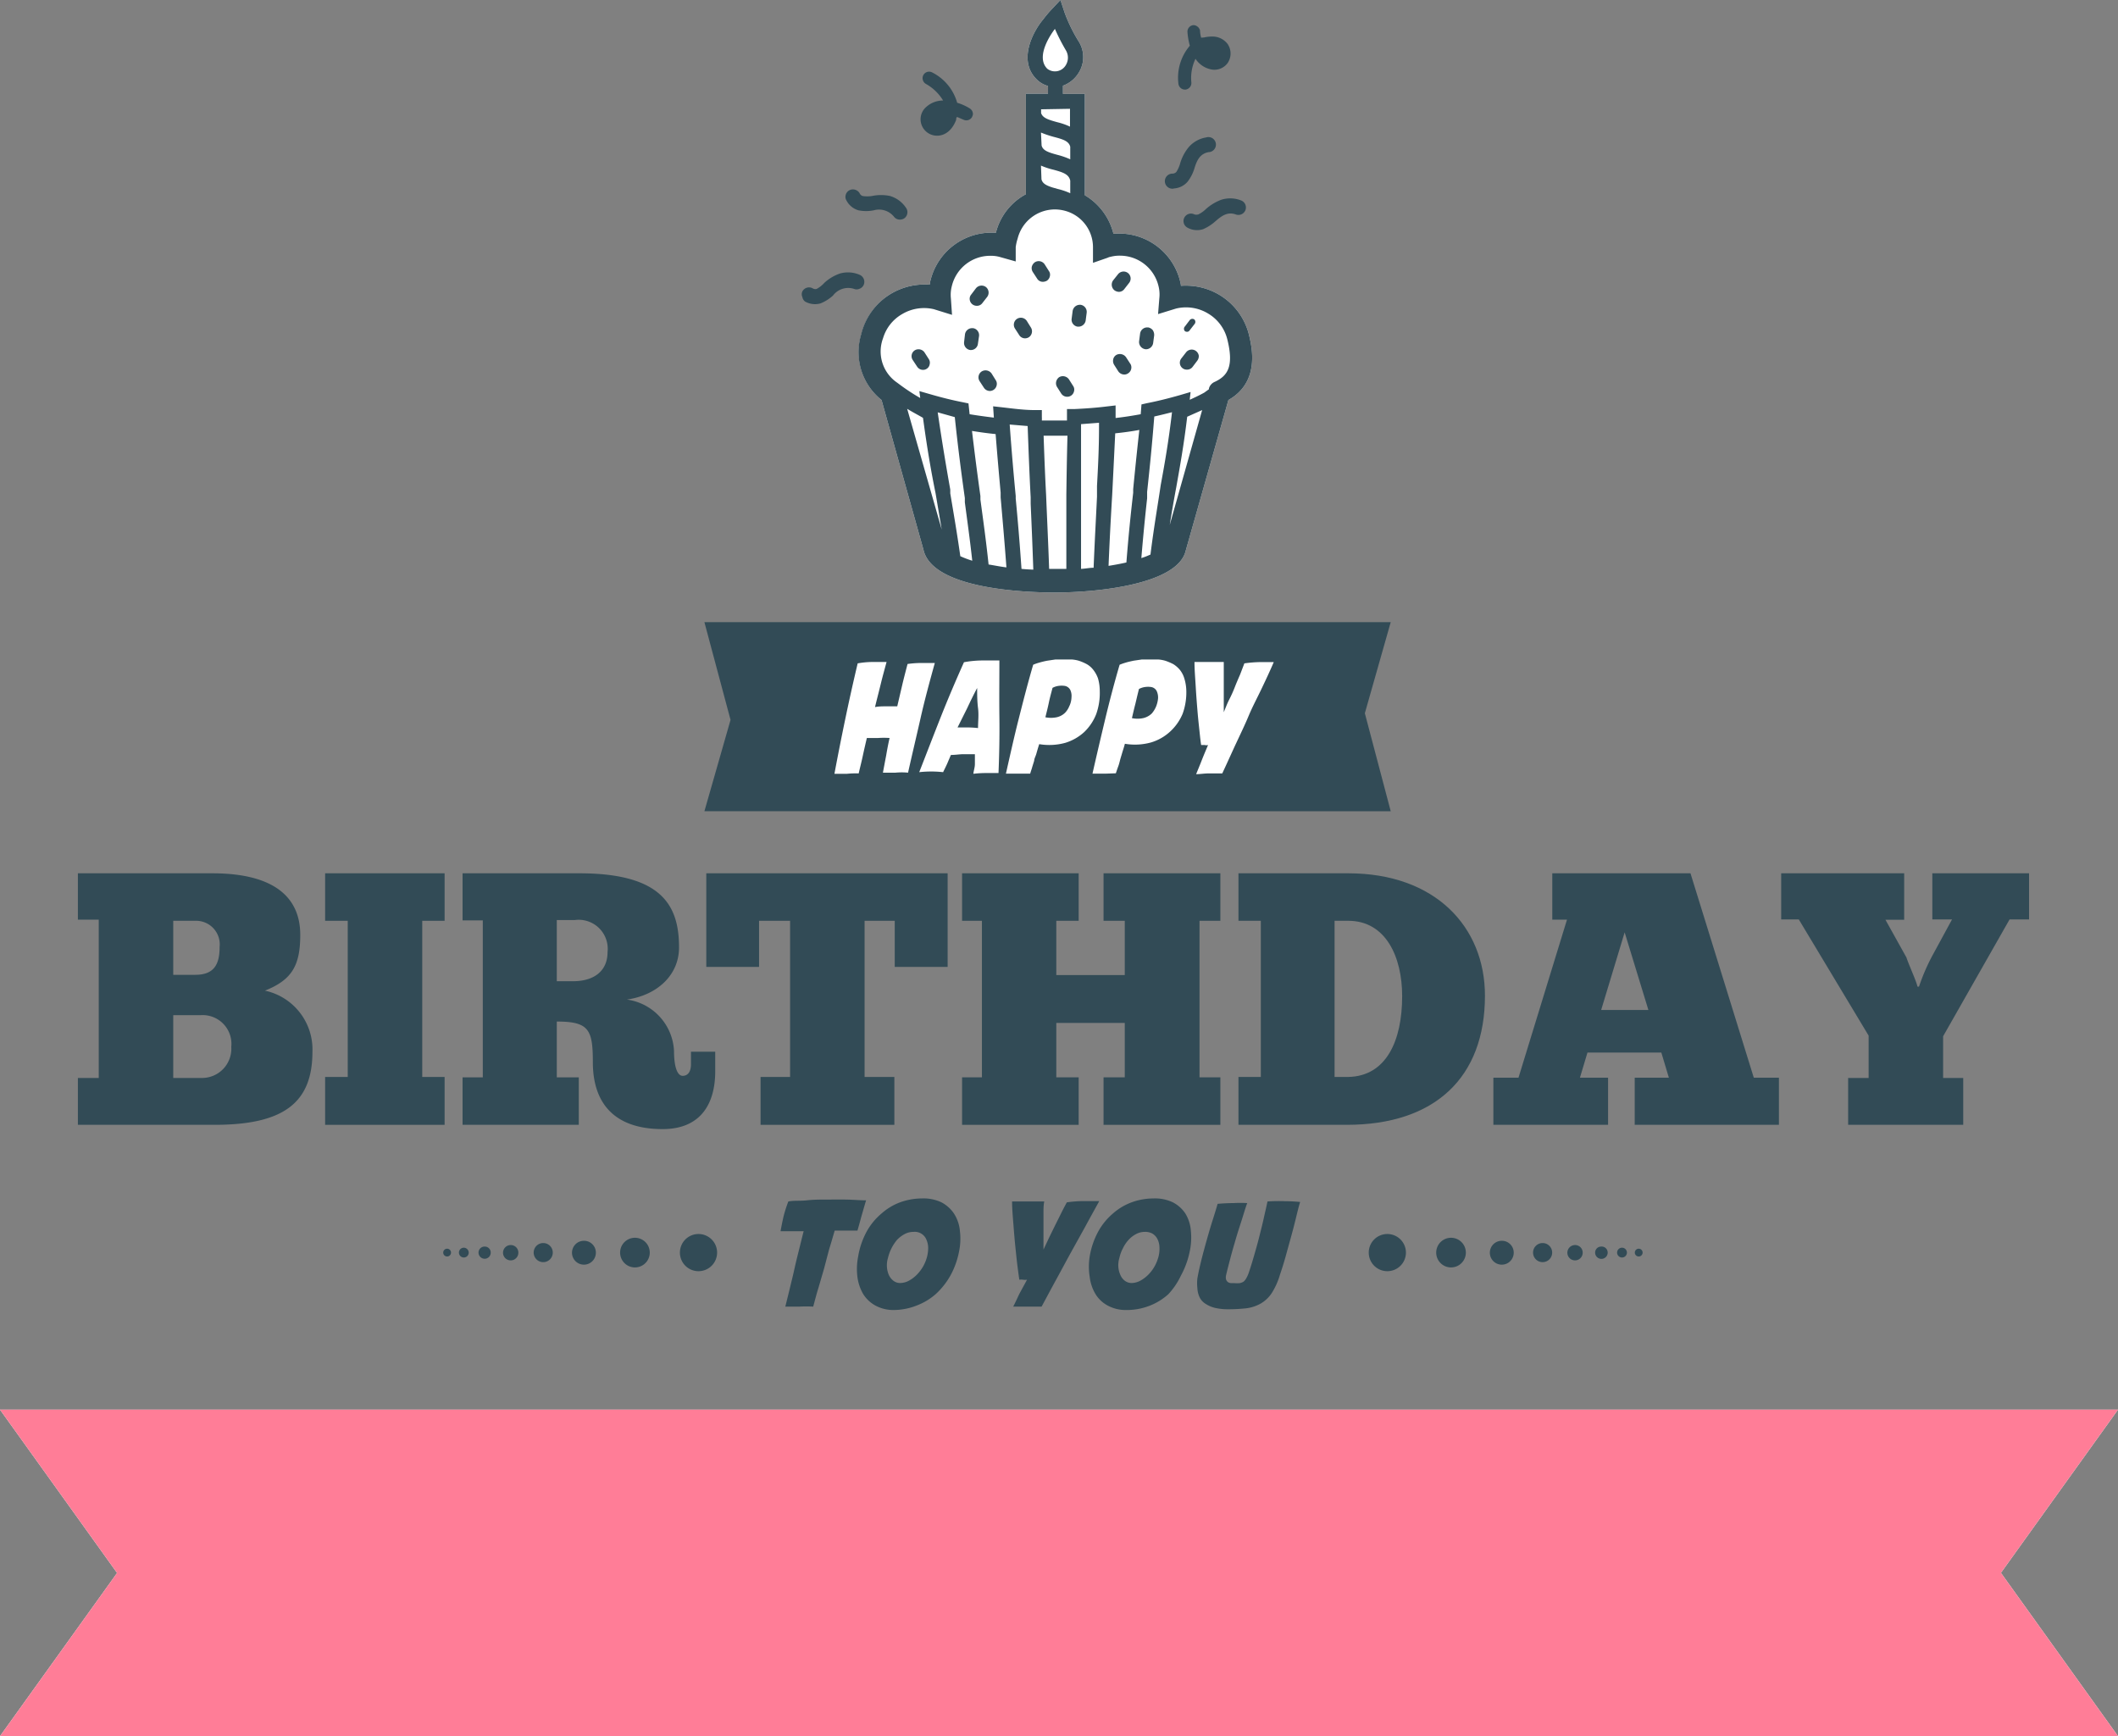 <svg xmlns="http://www.w3.org/2000/svg" viewBox="0 0 168.59 138.19"><rect x="0" y="0" width="168.59" height="138.19" fill="#808080" stroke="none"/><defs><style>.cls-1{fill:#324b56;}.cls-2{fill:#fff;}.cls-3{fill:#ff7d97;}</style></defs><title>Birthday 04</title><g id="Calque_2" data-name="Calque 2"><g id="Birthday_04" data-name="Birthday 04"><path class="cls-1" d="M82.7,64.57h28l-2.06-7.8,2.06-7.25H56.07l2.08,7.78-2.08,7.27Zm12.52-2.95h0Z"/><path class="cls-2" d="M70.17,31.84,73.5,43.73c.67,3.17,8.16,3.43,10.45,3.43,3.58,0,9.8-.69,10.43-3.32l3.4-12c2.55-1.44,1.86-4.25,1.64-5.18a5.15,5.15,0,0,0-2.34-3.18A5.23,5.23,0,0,0,94,22.75c0-.14-.05-.28-.08-.43a5,5,0,0,0-5.29-3.71,4.93,4.93,0,0,0-2.28-3.07V7.47H84.61V6.82a2.46,2.46,0,0,0,1.29-1.09,2.34,2.34,0,0,0,0-2.37A12.48,12.48,0,0,1,84.74,1l-.33-1-.67.71a9.34,9.34,0,0,0-.7.83c-.69.8-2.12,3.22-.51,4.79a2,2,0,0,0,.89.51v.62H81.66v8a4.81,4.81,0,0,0-2.39,3.07s0,0,0,0a5,5,0,0,0-5.19,3.73,3.53,3.53,0,0,0-.08.4,5.25,5.25,0,0,0-3.08.72,5.16,5.16,0,0,0-2.34,3.17A4.88,4.88,0,0,0,70.17,31.84Z"/><path class="cls-2" d="M68.35,61.56c.11-.48.23-.94.33-1.41s.21-.94.32-1.41l.9,0a6.68,6.68,0,0,1,.91,0q-.15.66-.27,1.38c-.09.47-.18.94-.26,1.38l1,0a5.36,5.36,0,0,1,1,0c.33-1.48.68-2.94,1-4.36s.72-2.89,1.13-4.37c-.36,0-.74,0-1.09,0a7.85,7.85,0,0,0-1.08.08c-.15.58-.3,1.14-.43,1.7l-.39,1.67c-.26,0-.53,0-.85,0s-.62,0-.92.06c.14-.59.3-1.19.45-1.81s.31-1.19.47-1.78c-.37,0-.76,0-1.15,0a7,7,0,0,0-1.15.11c-.36,1.52-.69,3-1,4.49s-.59,2.91-.85,4.3c.31,0,.64,0,1,0A6.78,6.78,0,0,1,68.35,61.56Z"/><path class="cls-2" d="M77.48,61.59a8.14,8.14,0,0,1,1-.06c.34,0,.67,0,1,0,.06-1.46.09-2.94.07-4.45s0-3,0-4.51q-.69,0-1.38,0a8.24,8.24,0,0,0-1.44.14c-.64,1.43-1.26,2.88-1.85,4.37s-1.17,3-1.71,4.38a8.61,8.61,0,0,1,1.9,0c.11-.23.23-.46.33-.69l.29-.68c.36,0,.69-.06,1-.06s.61,0,.91,0c0,.26,0,.52,0,.79S77.5,61.34,77.48,61.59ZM77,57.9l-.78,0L77,56.34c.25-.54.51-1.07.78-1.58,0,.52,0,1.05.07,1.6s0,1.07,0,1.59A8,8,0,0,0,77,57.9Z"/><path class="cls-2" d="M87.4,54a2.38,2.38,0,0,0-.38-.69,1.73,1.73,0,0,0-.52-.45,4,4,0,0,0-.6-.26,2.6,2.6,0,0,0-.62-.11l-.56,0H84.5l-.48,0-.67.1a6.3,6.3,0,0,0-.62.15,3.46,3.46,0,0,0-.49.17c-.44,1.5-.82,3-1.17,4.38s-.68,2.87-1,4.29l1,0H82c.06-.21.13-.39.17-.55l.15-.48c0-.16.11-.34.17-.55s.13-.46.23-.77a4.82,4.82,0,0,0,2.06-.1,3.9,3.9,0,0,0,1.53-.87,4,4,0,0,0,.95-1.43A5,5,0,0,0,87.54,55,3.62,3.62,0,0,0,87.4,54Zm-2.27,2.17a1.66,1.66,0,0,1-.34.55,1.37,1.37,0,0,1-.68.37,2.23,2.23,0,0,1-.9,0c.1-.4.2-.79.28-1.18s.19-.77.29-1.16a1.39,1.39,0,0,1,.5-.16,1.73,1.73,0,0,1,.45,0,.61.61,0,0,1,.46.32,1.11,1.11,0,0,1,.1.58A1.77,1.77,0,0,1,85.13,56.18Z"/><path class="cls-2" d="M88.82,61.55c.07-.21.13-.39.19-.55s.1-.32.14-.48.1-.34.16-.55.15-.46.23-.77a4.79,4.79,0,0,0,2.06-.1,3.87,3.87,0,0,0,1.54-.87,4,4,0,0,0,1-1.43A5,5,0,0,0,94.43,55a3.56,3.56,0,0,0-.16-1,2,2,0,0,0-.36-.69,2.18,2.18,0,0,0-.52-.45,4.66,4.66,0,0,0-.61-.26,2.6,2.6,0,0,0-.62-.11l-.56,0h-.21l-.49,0-.68.1c-.22.05-.42.09-.61.15a4.65,4.65,0,0,0-.49.17c-.44,1.5-.83,3-1.16,4.38s-.68,2.87-1,4.29l1,0ZM90.38,56c.09-.38.18-.77.28-1.16a1.45,1.45,0,0,1,.5-.16,1.73,1.73,0,0,1,.45,0,.61.61,0,0,1,.46.32,1.23,1.23,0,0,1,.11.58,2.27,2.27,0,0,1-.16.66,2.07,2.07,0,0,1-.34.55,1.45,1.45,0,0,1-.69.37,2.19,2.19,0,0,1-.89,0C90.2,56.73,90.29,56.34,90.38,56Z"/><path class="cls-2" d="M98.71,53.69c-.13.3-.28.64-.42,1s-.29.69-.45,1-.3.69-.43,1c0-.3,0-.63,0-1s0-.68,0-1,0-.67,0-1,0-.66,0-1c-.17,0-.36,0-.54,0l-.61,0c-.21,0-.42,0-.62,0s-.39,0-.56,0c0,.65.06,1.3.1,2s.09,1.31.14,1.92.11,1.13.16,1.61.09.84.13,1.08h.28a.57.57,0,0,0,.27,0c-.19.45-.36.85-.52,1.26s-.3.74-.43,1.06c.32,0,.65-.06,1-.06s.69,0,1.08,0c.39-.83.75-1.64,1.1-2.39s.7-1.47,1-2.19.67-1.41,1-2.1.68-1.43,1-2.18l-1.15,0a10.23,10.23,0,0,0-1.19.1Z"/><path class="cls-2" d="M168.59,112.2H0l9.32,13L0,138.19H168.59l-9.32-13Zm-2.85,24.53H2.86l8.27-11.54L2.85,113.66H165.74l-8.27,11.53Z"/><path class="cls-1" d="M68.58,96.77c.12-.4.23-.81.36-1.23-.51,0-1-.05-1.57-.06s-1.06,0-1.59,0-1,0-1.56.06-1,0-1.47.09a10.93,10.93,0,0,0-.38,1.19c-.09.39-.17.79-.24,1.18l.92,0c.32,0,.63,0,.92,0-.13.5-.25,1-.38,1.52s-.25,1-.37,1.55-.24,1-.36,1.52L62.51,104c.35,0,.72,0,1.11,0a10,10,0,0,1,1.11,0c.13-.47.26-1,.41-1.47l.45-1.54L66,99.43c.16-.51.3-1,.44-1.48.32,0,.63,0,.94,0s.59,0,.87,0C68.37,97.56,68.47,97.17,68.58,96.77Z"/><path class="cls-1" d="M75.94,96.6a2.73,2.73,0,0,0-1-.9,3.34,3.34,0,0,0-1.57-.31,5.16,5.16,0,0,0-1.7.3,4.65,4.65,0,0,0-1.48.88A5.13,5.13,0,0,0,69,98a6.3,6.3,0,0,0-.69,2,5.09,5.09,0,0,0-.06,1.64,3.59,3.59,0,0,0,.46,1.36,2.63,2.63,0,0,0,1,.93,3,3,0,0,0,1.44.34A5.05,5.05,0,0,0,73,103.9a4.94,4.94,0,0,0,1.52-.93,6,6,0,0,0,1.13-1.44,6.5,6.5,0,0,0,.68-1.87A5.06,5.06,0,0,0,76.41,98,3.06,3.06,0,0,0,75.94,96.6ZM73.8,100a3.26,3.26,0,0,1-.32.8,3.37,3.37,0,0,1-.5.66,2.74,2.74,0,0,1-.62.47,1.51,1.51,0,0,1-.66.19.88.88,0,0,1-.56-.16,1.22,1.22,0,0,1-.38-.46,1.88,1.88,0,0,1-.16-.64,2,2,0,0,1,.08-.73,3.5,3.5,0,0,1,.72-1.44,2.4,2.4,0,0,1,.6-.46,1.48,1.48,0,0,1,.72-.18,1,1,0,0,1,1,.57,1.72,1.72,0,0,1,.16.63A2.84,2.84,0,0,1,73.8,100Z"/><path class="cls-1" d="M86.23,95.6a10,10,0,0,0-1.31.1c-.14.25-.28.52-.43.82l-.47.94c-.16.33-.32.65-.49,1l-.47,1c0-.28,0-.59,0-.9s0-.65,0-1,0-.65,0-1,0-.63.06-.93l-.6,0-.67,0-.67,0-.62,0c0,.61.06,1.23.11,1.88s.1,1.25.16,1.82.11,1.08.17,1.53.1.79.14,1a.92.92,0,0,1,.3,0,1.37,1.37,0,0,0,.31,0L81.13,103c-.17.37-.33.71-.48,1,.36,0,.72,0,1.08,0l1.18,0c.43-.8.83-1.55,1.22-2.26s.76-1.41,1.13-2.08l1.11-2c.36-.67.74-1.35,1.13-2.06Z"/><path class="cls-1" d="M94.36,96.6a2.65,2.65,0,0,0-1-.9,3.32,3.32,0,0,0-1.56-.31,5.11,5.11,0,0,0-1.7.3,4.69,4.69,0,0,0-1.49.88A5.13,5.13,0,0,0,87.43,98a6.3,6.3,0,0,0-.69,2,5.07,5.07,0,0,0,0,1.64,3.42,3.42,0,0,0,.46,1.36,2.52,2.52,0,0,0,1,.93,3,3,0,0,0,1.44.34,5,5,0,0,0,1.84-.33,4.82,4.82,0,0,0,1.52-.93A5.77,5.77,0,0,0,94,101.53a6.82,6.82,0,0,0,.69-1.87,5.31,5.31,0,0,0,.1-1.71A3.06,3.06,0,0,0,94.36,96.6ZM92.22,100a3.26,3.26,0,0,1-.32.8,3,3,0,0,1-.5.66,2.74,2.74,0,0,1-.62.47,1.51,1.51,0,0,1-.66.19.9.9,0,0,1-.56-.16,1.11,1.11,0,0,1-.37-.46,1.89,1.89,0,0,1-.17-.64,2,2,0,0,1,.08-.73,3.09,3.09,0,0,1,.28-.77,2.81,2.81,0,0,1,.45-.67,2.19,2.19,0,0,1,.59-.46,1.48,1.48,0,0,1,.72-.18,1.17,1.17,0,0,1,.61.15,1.09,1.09,0,0,1,.38.42,1.54,1.54,0,0,1,.16.63A2.47,2.47,0,0,1,92.22,100Z"/><path class="cls-1" d="M100.89,95.63c-.08.4-.19.85-.3,1.35s-.24,1-.37,1.52-.27,1-.42,1.52-.28.93-.41,1.31a2.59,2.59,0,0,1-.18.4A1,1,0,0,1,99,102a.83.83,0,0,1-.32.13,2.52,2.52,0,0,1-.43,0H98a.48.48,0,0,1-.24-.07.46.46,0,0,1-.16-.2.71.71,0,0,1,0-.38c.09-.4.21-.85.34-1.35s.28-1,.43-1.52.31-1,.47-1.5.3-1,.44-1.35a9.4,9.4,0,0,0-1.1,0q-.6,0-1.26.06c-.09.32-.2.68-.33,1.09s-.26.83-.39,1.28-.26.92-.39,1.4-.24.93-.34,1.37c-.06.26-.11.52-.16.79a3.46,3.46,0,0,0,0,.78,1.9,1.9,0,0,0,.17.71,1.26,1.26,0,0,0,.52.56,2.29,2.29,0,0,0,.76.31,4.52,4.52,0,0,0,1,.1,12.76,12.76,0,0,0,1.47-.08,3.14,3.14,0,0,0,1.13-.38,2.63,2.63,0,0,0,.87-.83,5.66,5.66,0,0,0,.65-1.45c.15-.44.3-.91.44-1.41l.42-1.52c.14-.5.27-1,.39-1.49s.24-1,.36-1.38q-.62-.06-1.2-.06A13.12,13.12,0,0,0,100.89,95.63Z"/><path class="cls-1" d="M21.09,78.85c2.15-.86,2.81-2,2.81-4.44,0-3.12-2.26-4.9-7-4.9H6.2V73.2H7.86V85.8H6.2v3.73H17.08c5.53,0,7.79-1.78,7.79-5.82A4.79,4.79,0,0,0,21.09,78.85Zm-7.3-5.56h1.8a1.88,1.88,0,0,1,1.89,2.09c0,1.37-.43,2.21-1.94,2.21H13.79ZM16.08,85.8H13.79v-5H16a2.29,2.29,0,0,1,2.41,2.52A2.33,2.33,0,0,1,16.08,85.8Z"/><polygon class="cls-1" points="35.39 85.72 33.61 85.72 33.61 73.29 35.39 73.29 35.39 69.51 25.88 69.51 25.88 73.29 27.68 73.29 27.68 85.72 25.88 85.72 25.88 89.53 35.39 89.53 35.39 85.72"/><path class="cls-1" d="M56.93,85.29V83.71H55v1c0,.57-.23.92-.66.92s-.69-.72-.69-2a4.34,4.34,0,0,0-3.75-4.07c2.38-.34,4.15-1.92,4.15-4.15,0-3.27-1.29-5.9-7.93-5.9H36.82v3.75h1.61V85.75H36.82v3.78h9.25V85.75H44.32V81.31c2.55,0,2.87.63,2.87,3.23,0,3.36,1.8,5.33,5.55,5.33C55.92,89.87,56.93,87.67,56.93,85.29ZM45.61,78.1H44.32V73.23h1.44a2.31,2.31,0,0,1,2.6,2.55C48.36,77.3,47.27,78.1,45.61,78.1Z"/><polygon class="cls-1" points="60.54 85.72 60.54 89.53 71.19 89.53 71.19 85.72 68.82 85.72 68.82 73.29 71.22 73.29 71.22 76.96 75.43 76.96 75.43 69.51 56.22 69.51 56.22 76.96 60.42 76.96 60.42 73.29 62.89 73.29 62.89 85.72 60.54 85.72"/><polygon class="cls-1" points="85.86 85.75 84.08 85.75 84.08 81.42 89.53 81.42 89.53 85.75 87.84 85.75 87.84 89.53 97.14 89.53 97.14 85.75 95.48 85.75 95.48 73.29 97.14 73.29 97.14 69.51 87.84 69.51 87.84 73.29 89.53 73.29 89.53 77.61 84.08 77.61 84.08 73.29 85.86 73.29 85.86 69.51 76.58 69.51 76.58 73.29 78.16 73.29 78.16 85.75 76.58 85.75 76.58 89.53 85.86 89.53 85.86 85.75"/><path class="cls-1" d="M107.32,69.51H98.58v3.78h1.78V85.72H98.58v3.81h8.62c7,0,11-3.75,11-10.28C118.2,73.78,114.25,69.51,107.32,69.51Zm0,16.21h-1.09V73.29h1.09c3,0,4.29,2.89,4.29,6C111.61,82.83,110.35,85.66,107.32,85.72Z"/><path class="cls-1" d="M134.56,69.51h-11V73.2h1.17l-3.86,12.58h-2v3.75H128V85.78h-2.24l.6-2h5.88l.6,2h-2.72v3.75h11.48V85.78h-2Zm-7.11,10.88,1.87-6.18,1.89,6.18Z"/><path class="cls-1" d="M153.81,69.51v3.67h1.57l-1.57,2.89a16,16,0,0,0-1.06,2.46h-.12c-.11-.49-.71-1.78-.88-2.32l-1.67-3h1.49V69.51h-9.79v3.67h1.4l5.56,9.25V85.8h-1.63v3.73h9.16V85.8h-1.6V82.48l5.29-9.3h1.55V69.51Z"/><path class="cls-1" d="M130.44,99.39a.31.31,0,1,0,.31.31A.31.31,0,0,0,130.44,99.39Z"/><path class="cls-1" d="M129.11,99.31a.39.39,0,1,0,.39.39A.39.39,0,0,0,129.11,99.31Z"/><path class="cls-1" d="M127.45,99.22a.48.48,0,0,0-.48.48.49.49,0,1,0,1,0A.48.48,0,0,0,127.45,99.22Z"/><path class="cls-1" d="M125.38,99.1a.61.61,0,1,0,.6.6A.6.6,0,0,0,125.38,99.1Z"/><path class="cls-1" d="M122.79,98.94a.76.76,0,1,0,0,1.52.76.76,0,0,0,0-1.52Z"/><path class="cls-1" d="M119.55,98.76a.95.95,0,1,0,.94.94A.94.94,0,0,0,119.55,98.76Z"/><path class="cls-1" d="M115.5,98.52a1.18,1.18,0,1,0,1.18,1.18A1.18,1.18,0,0,0,115.5,98.52Z"/><path class="cls-1" d="M110.43,98.22a1.48,1.48,0,1,0,1.48,1.48A1.48,1.48,0,0,0,110.43,98.22Z"/><path class="cls-1" d="M35.59,99.39a.31.31,0,1,0,.31.31A.31.31,0,0,0,35.59,99.39Z"/><path class="cls-1" d="M36.92,99.31a.39.39,0,1,0,.39.39A.4.4,0,0,0,36.92,99.31Z"/><path class="cls-1" d="M38.58,99.22a.48.48,0,0,0-.49.48.49.49,0,0,0,.49.49.48.48,0,0,0,.48-.49A.47.47,0,0,0,38.58,99.22Z"/><path class="cls-1" d="M40.65,99.1a.61.61,0,1,0,.61.6A.6.6,0,0,0,40.65,99.1Z"/><path class="cls-1" d="M43.24,98.94a.76.76,0,1,0,.76.76A.76.76,0,0,0,43.24,98.94Z"/><path class="cls-1" d="M46.49,98.76a.95.95,0,1,0,.94.94A.94.94,0,0,0,46.49,98.76Z"/><path class="cls-1" d="M50.54,98.52a1.18,1.18,0,1,0,1.18,1.18A1.18,1.18,0,0,0,50.54,98.52Z"/><path class="cls-1" d="M55.6,98.22a1.48,1.48,0,1,0,1.48,1.48A1.48,1.48,0,0,0,55.6,98.22Z"/><path class="cls-1" d="M77.23,27.86h.06a.56.56,0,0,0,.55-.49l.09-.62a.55.55,0,0,0-.11-.41.54.54,0,0,0-.37-.22h-.09a.57.57,0,0,0-.55.5l-.07.61A.57.57,0,0,0,77.23,27.86Z"/><path class="cls-1" d="M73,29.18a.56.56,0,0,0,.47.26.53.53,0,0,0,.3-.09A.51.51,0,0,0,74,29a.52.52,0,0,0-.07-.42l-.34-.53a.58.58,0,0,0-.77-.17.55.55,0,0,0-.17.77Z"/><path class="cls-1" d="M91.23,27.8h0a.58.58,0,0,0,.56-.5l.08-.6a.68.68,0,0,0-.11-.42.62.62,0,0,0-.37-.22h-.08a.57.57,0,0,0-.56.49l-.08.62A.58.58,0,0,0,91.23,27.8Z"/><path class="cls-1" d="M89.63,28.43a.6.6,0,0,0-.77-.18.53.53,0,0,0-.25.35.59.59,0,0,0,.07.43l.33.52a.58.58,0,0,0,.48.26.51.51,0,0,0,.3-.09A.56.56,0,0,0,90,29Z"/><path class="cls-1" d="M78.15,29.56a.56.56,0,0,0-.18.77l.34.52a.57.57,0,0,0,.48.27.56.56,0,0,0,.54-.44.52.52,0,0,0-.07-.42l-.33-.53A.59.59,0,0,0,78.15,29.56Z"/><path class="cls-1" d="M82.55,22.17a.52.52,0,0,0,.47.26.67.67,0,0,0,.3-.08.57.57,0,0,0,.25-.37.5.5,0,0,0-.08-.41l-.33-.52a.57.57,0,0,0-.78-.18.63.63,0,0,0-.25.36.57.57,0,0,0,.08.42Z"/><path class="cls-1" d="M81.12,26.66a.55.55,0,0,0,.47.27.59.59,0,0,0,.31-.09.57.57,0,0,0,.16-.77l-.33-.53a.57.57,0,0,0-.78-.16.56.56,0,0,0-.16.77Z"/><path class="cls-1" d="M84.47,31.32a.56.56,0,0,0,.48.26.55.55,0,0,0,.54-.43.51.51,0,0,0-.07-.43l-.33-.52a.59.59,0,0,0-.78-.18.6.6,0,0,0-.24.36.56.56,0,0,0,.07.42Z"/><path class="cls-1" d="M77.75,24.34a.52.52,0,0,0,.44-.21l.39-.5a.57.57,0,0,0-.11-.79.58.58,0,0,0-.79.11l-.37.49a.52.52,0,0,0-.12.42.56.56,0,0,0,.56.48Z"/><path class="cls-1" d="M85.78,26h.07a.58.58,0,0,0,.57-.5l.08-.62a.57.57,0,0,0-.49-.62h-.07a.58.58,0,0,0-.56.5l-.08.62A.56.56,0,0,0,85.78,26Z"/><path class="cls-1" d="M89.06,23.23A.54.54,0,0,0,89.5,23l.39-.5a.56.56,0,0,0-.12-.78.57.57,0,0,0-.78.11l-.39.49a.58.58,0,0,0,.1.78A.66.66,0,0,0,89.06,23.23Z"/><path class="cls-1" d="M94.48,26.41a.24.24,0,0,0,.21-.11l.38-.49a.27.27,0,0,0,0-.38.27.27,0,0,0-.37.05l-.38.5a.27.27,0,0,0,0,.38A.3.3,0,0,0,94.48,26.41Z"/><path class="cls-1" d="M94.48,29.42a.54.54,0,0,0,.45-.22l.37-.49a.59.59,0,0,0,.12-.41.57.57,0,0,0-1-.27l-.38.49a.55.55,0,0,0,.45.9Z"/><path class="cls-1" d="M96,16.63a2.37,2.37,0,0,1-.6.43.49.49,0,0,1-.34,0,.59.59,0,1,0-.52,1.07,1.56,1.56,0,0,0,1.23.11,3.65,3.65,0,0,0,1-.65c.5-.43.95-.75,1.6-.52a.6.6,0,0,0,.77-.36.6.6,0,0,0-.36-.76,2.36,2.36,0,0,0-1.57-.05A3.92,3.92,0,0,0,96,16.63Z"/><path class="cls-1" d="M93.43,15a1.55,1.55,0,0,0,1.11-.55,3.27,3.27,0,0,0,.54-1.07c.2-.63.43-1.13,1.11-1.27A.6.6,0,1,0,96,10.94a2.35,2.35,0,0,0-1.37.76A3.65,3.65,0,0,0,93.94,13a2.48,2.48,0,0,1-.3.68.43.43,0,0,1-.31.14.6.6,0,1,0,.1,1.19Z"/><path class="cls-1" d="M68.33,16.74a3.14,3.14,0,0,0,1.22,0,1.53,1.53,0,0,1,1.61.51.58.58,0,0,0,.31.21.64.64,0,0,0,.52-.09.6.6,0,0,0,.12-.84,2.33,2.33,0,0,0-1.26-.93,3.54,3.54,0,0,0-1.44,0,2.36,2.36,0,0,1-.75,0,.4.4,0,0,1-.24-.23.62.62,0,0,0-.82-.22.57.57,0,0,0-.28.36.54.54,0,0,0,.06.45A1.57,1.57,0,0,0,68.33,16.74Z"/><path class="cls-1" d="M64.08,24a1.62,1.62,0,0,0,1.23.15,3.29,3.29,0,0,0,1-.63A1.51,1.51,0,0,1,68,23a.52.52,0,0,0,.37,0,.59.59,0,0,0,.39-.35.61.61,0,0,0-.34-.78,2.35,2.35,0,0,0-1.56-.1,3.55,3.55,0,0,0-1.24.74A2.31,2.31,0,0,1,65,23a.44.44,0,0,1-.33-.06.6.6,0,0,0-.8.25.53.53,0,0,0,0,.46A.55.55,0,0,0,64.08,24Z"/><path class="cls-1" d="M93.8,6.66a.52.52,0,0,0,.51.47h.06a.53.53,0,0,0,.46-.58,3.51,3.51,0,0,1,.33-1.87,1.94,1.94,0,0,0,1.18.83A1.3,1.3,0,0,0,97.73,5a1.35,1.35,0,0,0,0-1.48,1.5,1.5,0,0,0-1.28-.61,2.58,2.58,0,0,0-.6.07L95.61,3a2.38,2.38,0,0,1-.09-.58A.56.56,0,0,0,95,2h0a.52.52,0,0,0-.48.54,5.48,5.48,0,0,0,.19,1.1A3.91,3.91,0,0,0,93.8,6.66Z"/><path class="cls-1" d="M73.38,10a1.31,1.31,0,0,0,1.24.8c.3,0,1.06-.14,1.49-1.26,0-.09,0-.16.07-.23.28.11.47.21.48.2l0,0a.52.52,0,0,0,.71-.19,1.31,1.31,0,0,0,.07-.19.52.52,0,0,0-.25-.5,4,4,0,0,0-1-.45,3.88,3.88,0,0,0-2-2.42.52.52,0,0,0-.7.23.53.53,0,0,0,.23.7A3.71,3.71,0,0,1,75.07,8a2,2,0,0,0-1.35.52A1.29,1.29,0,0,0,73.38,10Z"/><path class="cls-1" d="M68.55,26.6a4.88,4.88,0,0,0,1.62,5.24L73.5,43.73c.67,3.17,8.16,3.43,10.45,3.43,3.58,0,9.8-.69,10.43-3.32l3.4-12c2.55-1.44,1.86-4.25,1.64-5.18a5.15,5.15,0,0,0-2.34-3.18A5.23,5.23,0,0,0,94,22.75c0-.14-.05-.28-.08-.43a5,5,0,0,0-5.29-3.71,4.93,4.93,0,0,0-2.28-3.07V7.47H84.61V6.82a2.46,2.46,0,0,0,1.29-1.09,2.34,2.34,0,0,0,0-2.37A12.48,12.48,0,0,1,84.74,1l-.33-1-.67.71a9.34,9.34,0,0,0-.7.83c-.69.8-2.12,3.22-.51,4.79a2,2,0,0,0,.89.51v.62H81.66v8a4.81,4.81,0,0,0-2.39,3.07s0,0,0,0a5,5,0,0,0-5.19,3.73,3.53,3.53,0,0,0-.08.4,5.25,5.25,0,0,0-3.08.72A5.16,5.16,0,0,0,68.55,26.6Zm3.66,5.94c.49.3,1,.56,1.26.72.33,2.44.66,4.34,1,6l.49,2.89Zm4.23,11.73c-.27-1.9-.54-3.45-.8-5l0-.3c-.32-1.81-.64-3.69-1-6.15L76,33.2c.26,2.46.51,4.38.8,6.44l0,.34c.19,1.44.4,2.92.59,4.65A7.8,7.8,0,0,1,76.44,44.27Zm2.25.66c-.21-2-.44-3.59-.65-5.17l0-.28c-.21-1.49-.43-3.16-.67-5.18.62.1,1.25.19,1.88.25.14,1.76.27,3.24.4,4.66l0,.38c.14,1.62.3,3.4.46,5.57C79.61,45.1,79.14,45,78.69,44.93Zm2.62.35c-.15-2.18-.3-3.92-.46-5.6v-.2c-.17-1.75-.32-3.5-.48-5.69l1.43.12c.08,2.21.15,4,.24,5.68l0,.51c.07,1.58.14,3.21.21,5.24C81.93,45.33,81.62,45.31,81.31,45.28Zm3.57-6,0,6c-.45,0-.93,0-1.37,0-.08-2.3-.17-4.08-.24-5.86-.08-1.47-.14-3-.2-4.74.62,0,1.27,0,1.9,0C84.92,36.48,84.9,37.91,84.88,39.33Zm2.44-.65,0,.9c-.08,1.7-.18,3.46-.27,5.66-.31,0-.63.07-1,.09v-.55c0-2.09,0-3.76,0-5.44v-.92c0-1.4,0-2.85,0-4.61l1.43-.11C87.49,35.61,87.4,37.18,87.32,38.68Zm2.88.25,0,.34c-.19,1.66-.37,3.37-.54,5.55-.44.1-.92.19-1.42.27.09-2.2.19-4,.29-5.67l.05-1c.06-1.19.12-2.45.19-3.88q1-.1,1.92-.27C90.49,36,90.34,37.5,90.2,38.93Zm1.37,5.26a5.41,5.41,0,0,1-.72.28c.15-1.81.3-3.31.46-4.76l0-.51c.19-1.76.38-3.59.57-6,.46-.1.93-.22,1.41-.34-.28,2.4-.59,4.13-.9,5.81C92.16,40.2,91.85,41.93,91.57,44.19Zm1.54-2.36c.16-1,.33-2,.52-3,.29-1.64.6-3.34.87-5.61l1.19-.53ZM83.36,5.47c-1-1,.41-2.91.61-3.17A16.35,16.35,0,0,0,84.84,4a1.14,1.14,0,0,1,0,1.18A1,1,0,0,1,83.36,5.47Zm1.81,3.19v1.42a5.15,5.15,0,0,0-1-.35C83.4,9.52,83,9.38,82.87,9v-.3Zm-2.31,1.89a8.11,8.11,0,0,0,1,.34c.78.2,1.22.35,1.33.79v1a6.17,6.17,0,0,0-1-.35c-.75-.2-1.18-.35-1.28-.75Zm0,2.63a5.78,5.78,0,0,0,1,.33c.77.21,1.22.36,1.33.87v1a5.31,5.31,0,0,0-1-.34l-.42-.12c-.5-.16-.79-.32-.87-.65ZM71.81,25a3.41,3.41,0,0,1,2.52-.39l1.45.45-.09-1.31a2.75,2.75,0,0,1,.08-1,3.14,3.14,0,0,1,3.06-2.39,2.59,2.59,0,0,1,.74.09l1.28.36,0-1.14A3.61,3.61,0,0,1,81,19a3.06,3.06,0,0,1,3-2.33,3.14,3.14,0,0,1,.74.1A3,3,0,0,1,87,19.68v1.24l1.18-.41a.7.7,0,0,1,.22-.07,2.75,2.75,0,0,1,.75-.09,3.15,3.15,0,0,1,3.06,2.4,2.73,2.73,0,0,1,.07,1L92.18,25l1.43-.44a3.38,3.38,0,0,1,2.56.4,3.31,3.31,0,0,1,1.53,2.08c.53,2.15,0,2.88-1,3.35a.81.81,0,0,0-.47.52l0,.07-.37.27c-.36.2-.76.39-1.16.57l.07-.62-.85.25c-.91.26-1.79.48-2.62.64l-.44.1-.06.78c-.61.11-1.27.22-2,.3l0-1-.69.08c-.88.11-1.76.17-2.62.21l-.56,0v.91c-.64,0-1.31,0-2,0a2.62,2.62,0,0,0,0-.28l0-.55-.56,0c-.86,0-1.73-.12-2.6-.22l-.72-.08.06.9c-.67-.08-1.32-.17-1.93-.27l-.09-.86-.43-.09c-.88-.17-1.75-.39-2.61-.64l-.87-.25.07.55a15.9,15.9,0,0,1-1.74-1.15l-.22-.16h0a3,3,0,0,1-1-3.45A3.29,3.29,0,0,1,71.81,25Z"/><polygon class="cls-3" points="168.14 112.42 127.6 112.42 127.6 112.43 40.99 112.43 40.99 112.42 0.46 112.42 9.61 125.19 0.46 137.95 29.84 137.95 40.99 137.95 127.6 137.95 134.37 137.95 168.14 137.95 158.98 125.19 168.14 112.42"/><path class="cls-3" d="M168.59,112.2H0l9.32,13L0,138.19H168.59l-9.32-13ZM9.9,125.19l-9-12.53H167.69l-9,12.53,9,12.54H.91Z"/></g></g></svg>